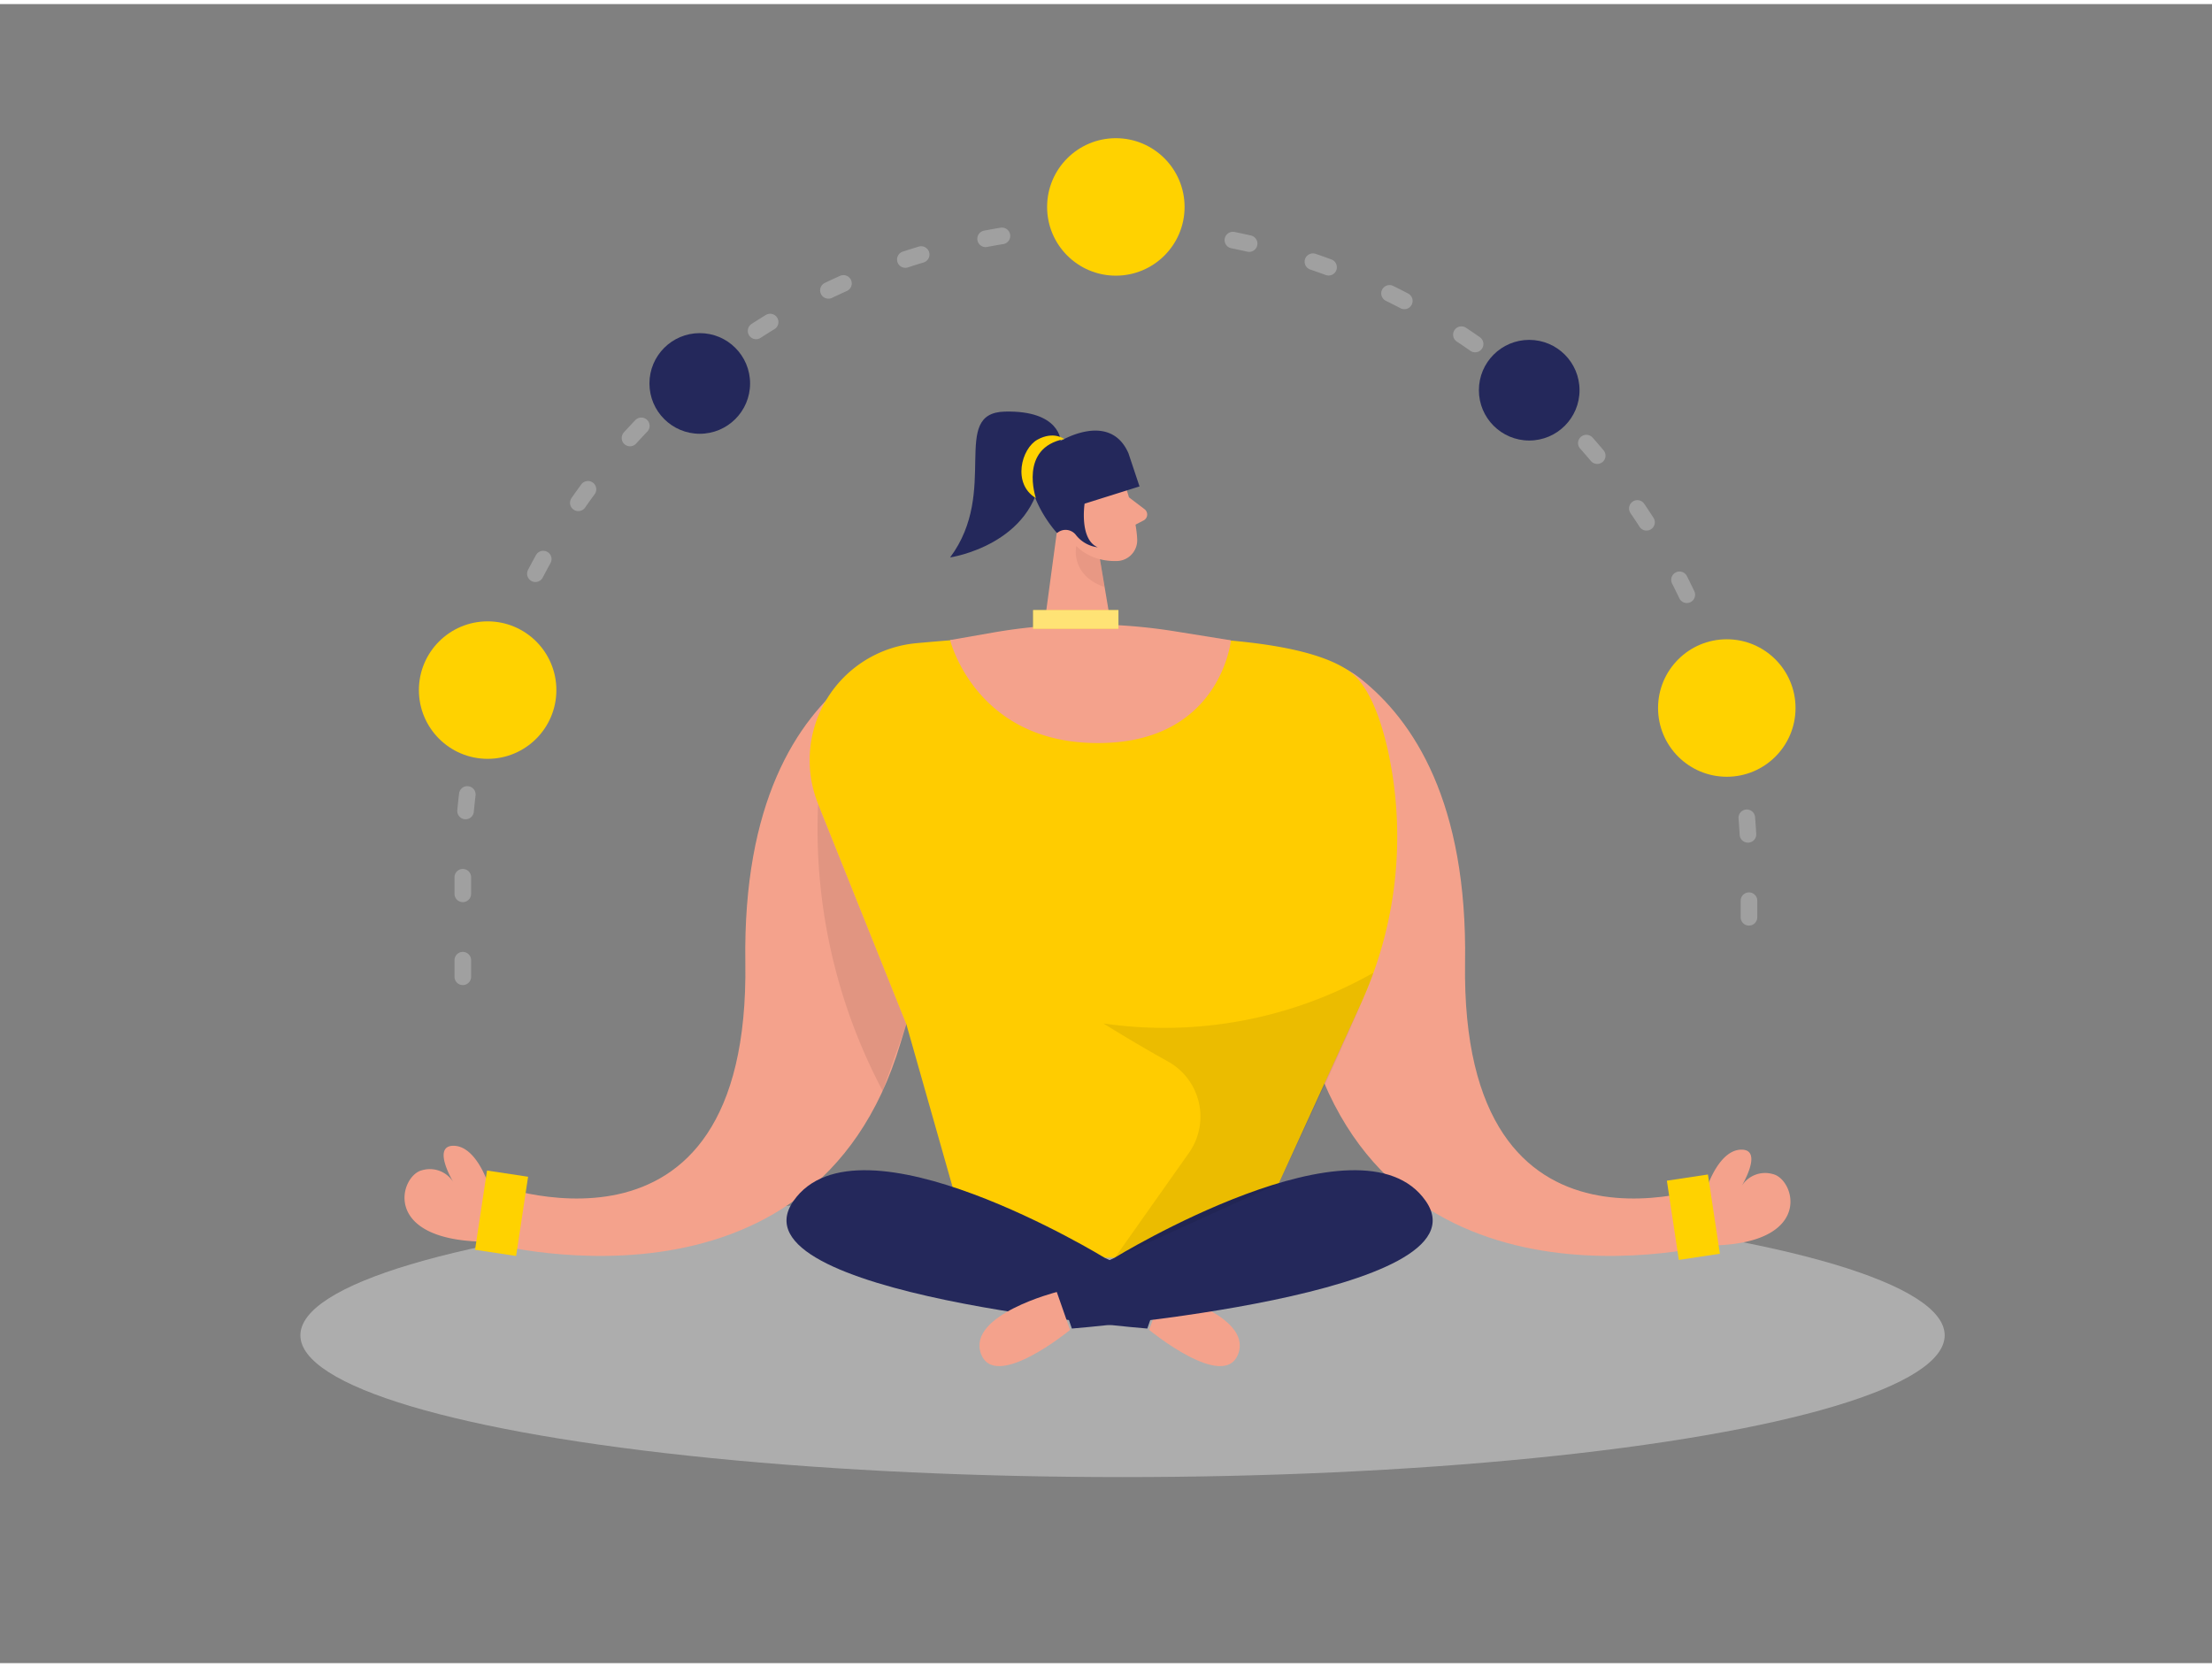 <svg id="Layer_1" data-name="Layer 1" xmlns="http://www.w3.org/2000/svg" viewBox="0 0 400 300" width="406" height="306" class="illustration styles_illustrationTablet__1DWOa"><rect x="0" y="0" width="400" height="300" fill="#808080" stroke="none"/><title>#73_meditation_twocolour</title><ellipse cx="202.99" cy="240.72" rx="148.67" ry="25.64" fill="#e6e6e6" opacity="0.45"></ellipse><path d="M222.61,133.62c-.52-12.16,13.59-19.31,23.19-11.82,9.93,7.75,19.56,22.69,19.13,51.47-.89,58.76,46.59,39.8,46.59,39.8l.74,10.72s-59.65,16.92-75.4-35.91c-1.73-5.83-3.79-11.56-6-17.25C227.53,161.79,223.21,147.9,222.61,133.62Z" fill="#f4a28c"></path><path d="M177.1,133.62c.52-12.16-13.59-19.31-23.19-11.82-9.94,7.75-19.56,22.69-19.13,51.47.89,58.76-46.6,39.8-46.6,39.8l-.74,10.72s59.65,16.92,75.4-35.91c1.74-5.83,3.8-11.56,6-17.25C172.17,161.79,176.49,147.9,177.1,133.62Z" fill="#f4a28c"></path><path d="M147.94,144.63a101.12,101.12,0,0,0,11.67,51.89l4.3-12.07Z" opacity="0.08"></path><path d="M202.64,84.73s2.77,7,3,12.06a3.76,3.76,0,0,1-3.61,3.92c-2.58.07-6.08-.57-8-4.12L190,91a6.7,6.7,0,0,1,.77-7.72C193.92,79.13,201.17,80.41,202.64,84.73Z" fill="#f4a28c"></path><polygon points="191.54 92.3 188.26 116.61 201.78 117.46 198.82 99.89 191.54 92.3" fill="#f4a28c"></polygon><path d="M204.16,89.2,207,91.36a1.21,1.21,0,0,1-.18,2l-2.59,1.34Z" fill="#f4a28c"></path><path d="M198.9,100.38A9.14,9.14,0,0,1,194.63,98s-1.21,5.23,5.12,7.42Z" fill="#ce8172" opacity="0.31"></path><path d="M196,92.28s-.89-2.75-2.9-1.91-.75,4.8,2.17,4.33Z" fill="#f4a28c"></path><path d="M204.06,81.22l2,6-9.93,3.12s-1,6.49,2.39,7.89a5.89,5.89,0,0,1-4-2.28,2.35,2.35,0,0,0-3.24-.4l-.13.1s-4.27-4.52-5-10.34S191.8,79,191.8,79,200.7,73.56,204.06,81.22Z" fill="#24285b"></path><path d="M147.94,144.63a21.24,21.24,0,0,1,17.74-29.06c8.2-.76,16.63-1.34,22.9-1.32,17.31.07,44.89-.69,55.22,6.24,3.44,2.31,5.69,7.92,7.16,14.39a72.76,72.76,0,0,1-5.05,46.27L225.1,226.7H175.89l-12-42.25Z" fill="#ffcc00"></path><path d="M191.8,79s-.09-5.57-10.11-5.31-.9,14.35-9.88,26.37c0,0,15.26-2.24,16.55-15.72Z" fill="#24285b"></path><path d="M192.45,78.65s-1.91-1.5-4.84.11-4.59,8-.29,10.57C187.32,89.33,184.19,80.26,192.45,78.65Z" fill="#ffd200"></path><path d="M171.81,115s4.41,18,25.56,18.61c23.3.68,25.22-18.56,25.22-18.56l-10.14-1.63a99.6,99.6,0,0,0-32.91.23Z" fill="#f4a28c"></path><path d="M199.75,226.7s-44.49-27.25-56.28-10.25,64,23.05,64,23.05l2.73-7.84Z" fill="#24285b"></path><path d="M210.21,232.89S226.4,237,223.94,244s-16.13-4.25-16.13-4.25Z" fill="#f4a28c"></path><path d="M201.55,226.7s44.5-27.25,56.28-10.25-64,23.05-64,23.05l-2.74-7.84Z" fill="#24285b"></path><path d="M191.1,232.89S174.91,237,177.37,244s16.13-4.25,16.13-4.25Z" fill="#f4a28c"></path><path d="M88.18,213.07S86,206.45,82,206.45s0,6.62,0,6.62a5,5,0,0,0-5.67-2.2c-4,.92-7.5,12.58,11.08,12.92Z" fill="#f4a28c"></path><rect x="86.96" y="211.4" width="7.51" height="14.49" transform="translate(33.66 -11.09) rotate(8.59)" fill="#ffd200"></rect><path d="M308.76,213.77s2.16-6.62,6.16-6.62,0,6.62,0,6.62a5,5,0,0,1,5.67-2.2c4,.91,7.5,12.58-11.08,12.91Z" fill="#f4a28c"></path><rect x="302.48" y="212.1" width="7.51" height="14.49" transform="translate(641.78 390.51) rotate(171.41)" fill="#ffd200"></rect><path d="M248.34,175.17a76.63,76.63,0,0,1-48.8,9.16s5.36,3.38,11.67,6.88A11.39,11.39,0,0,1,215,207.73l-13.42,19,29.71-13.5S246.61,180.66,248.34,175.17Z" opacity="0.08"></path><rect x="186.82" y="109.58" width="15.43" height="3.38" fill="#ffcc00"></rect><rect x="186.82" y="109.58" width="15.43" height="3.38" fill="#fff" opacity="0.46"></rect><path d="M83.69,175.89V156.67A116.29,116.29,0,0,1,200,40.39h0A116.29,116.29,0,0,1,316.27,156.67v19.22" fill="none" stroke="#c9c9c9" stroke-linecap="round" stroke-linejoin="round" stroke-width="3" stroke-dasharray="3 12" opacity="0.45"></path><circle cx="88.18" cy="124.05" r="12.43" fill="#ffd200"></circle><circle cx="201.78" cy="36.68" r="12.43" fill="#ffd200"></circle><circle cx="312.26" cy="127.29" r="12.43" fill="#ffd200"></circle><circle cx="126.54" cy="68.6" r="9.1" fill="#24285b"></circle><circle cx="276.53" cy="69.82" r="9.1" fill="#24285b"></circle></svg>